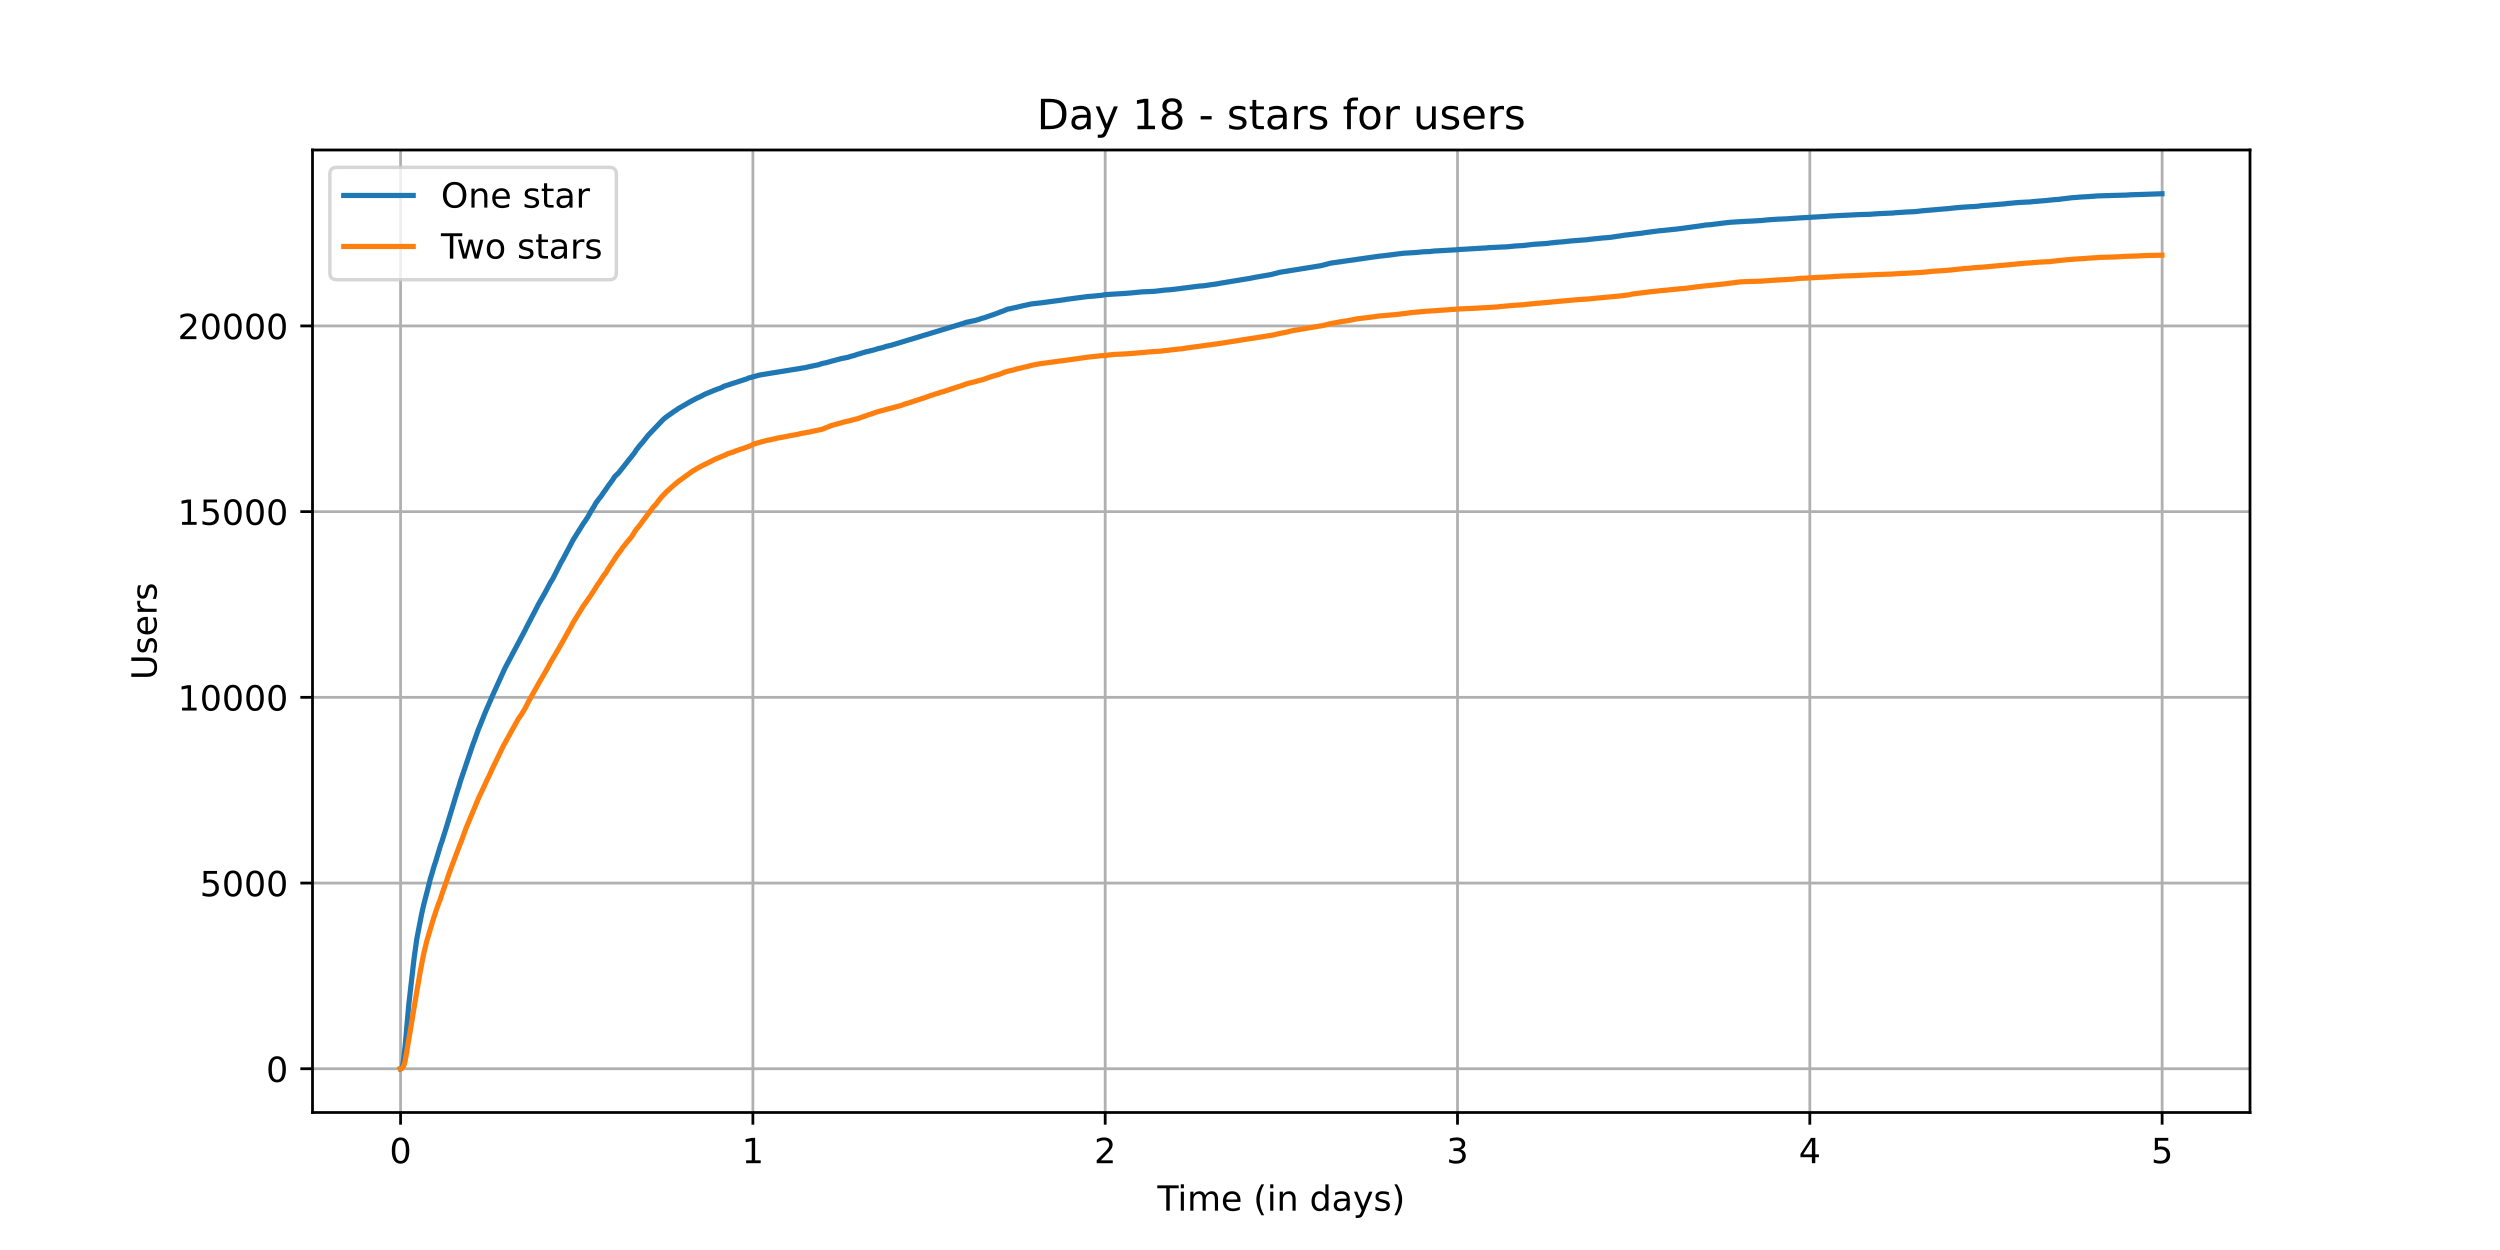 <?xml version="1.0" encoding="utf-8" standalone="no"?>
<!DOCTYPE svg PUBLIC "-//W3C//DTD SVG 1.1//EN"
  "http://www.w3.org/Graphics/SVG/1.1/DTD/svg11.dtd">
<!-- Created with matplotlib (https://matplotlib.org/) -->
<svg height="360pt" version="1.1" viewBox="0 0 720 360" width="720pt" xmlns="http://www.w3.org/2000/svg" xmlns:xlink="http://www.w3.org/1999/xlink">
 <defs>
  <style type="text/css">*{stroke-linecap:butt;stroke-linejoin:round;}</style>
 </defs>
 <g id="figure_1">
  <g id="patch_1">
   <path d="M 0 360 
L 720 360 
L 720 0 
L 0 0 
z
" style="fill:#ffffff;"/>
  </g>
  <g id="axes_1">
   <g id="patch_2">
    <path d="M 90 320.4 
L 648 320.4 
L 648 43.2 
L 90 43.2 
z
" style="fill:#ffffff;"/>
   </g>
   <g id="matplotlib.axis_1">
    <g id="xtick_1">
     <g id="line2d_1">
      <path clip-path="url(#p5ba662a749)" d="M 115.364 320.4 
L 115.364 43.2 
" style="fill:none;stroke:#b0b0b0;stroke-linecap:square;stroke-width:0.8;"/>
     </g>
     <g id="line2d_2">
      <defs>
       <path d="M 0 0 
L 0 3.5 
" id="m6d9c0ef48e" style="stroke:#000000;stroke-width:0.8;"/>
      </defs>
      <g>
       <use style="stroke:#000000;stroke-width:0.8;" x="115.364" xlink:href="#m6d9c0ef48e" y="320.4"/>
      </g>
     </g>
     <g id="text_1">
      <!-- 0 -->
      <g transform="translate(112.182 334.998)scale(0.1 -0.1)">
       <defs>
        <path d="M 31.781 66.406 
Q 24.172 66.406 20.328 58.906 
Q 16.5 51.422 16.5 36.375 
Q 16.5 21.391 20.328 13.891 
Q 24.172 6.391 31.781 6.391 
Q 39.453 6.391 43.281 13.891 
Q 47.125 21.391 47.125 36.375 
Q 47.125 51.422 43.281 58.906 
Q 39.453 66.406 31.781 66.406 
z
M 31.781 74.219 
Q 44.047 74.219 50.516 64.516 
Q 56.984 54.828 56.984 36.375 
Q 56.984 17.969 50.516 8.266 
Q 44.047 -1.422 31.781 -1.422 
Q 19.531 -1.422 13.062 8.266 
Q 6.594 17.969 6.594 36.375 
Q 6.594 54.828 13.062 64.516 
Q 19.531 74.219 31.781 74.219 
z
" id="DejaVuSans-48"/>
       </defs>
       <use xlink:href="#DejaVuSans-48"/>
      </g>
     </g>
    </g>
    <g id="xtick_2">
     <g id="line2d_3">
      <path clip-path="url(#p5ba662a749)" d="M 216.829 320.4 
L 216.829 43.2 
" style="fill:none;stroke:#b0b0b0;stroke-linecap:square;stroke-width:0.8;"/>
     </g>
     <g id="line2d_4">
      <g>
       <use style="stroke:#000000;stroke-width:0.8;" x="216.829" xlink:href="#m6d9c0ef48e" y="320.4"/>
      </g>
     </g>
     <g id="text_2">
      <!-- 1 -->
      <g transform="translate(213.648 334.998)scale(0.1 -0.1)">
       <defs>
        <path d="M 12.406 8.297 
L 28.516 8.297 
L 28.516 63.922 
L 10.984 60.406 
L 10.984 69.391 
L 28.422 72.906 
L 38.281 72.906 
L 38.281 8.297 
L 54.391 8.297 
L 54.391 0 
L 12.406 0 
z
" id="DejaVuSans-49"/>
       </defs>
       <use xlink:href="#DejaVuSans-49"/>
      </g>
     </g>
    </g>
    <g id="xtick_3">
     <g id="line2d_5">
      <path clip-path="url(#p5ba662a749)" d="M 318.295 320.4 
L 318.295 43.2 
" style="fill:none;stroke:#b0b0b0;stroke-linecap:square;stroke-width:0.8;"/>
     </g>
     <g id="line2d_6">
      <g>
       <use style="stroke:#000000;stroke-width:0.8;" x="318.295" xlink:href="#m6d9c0ef48e" y="320.4"/>
      </g>
     </g>
     <g id="text_3">
      <!-- 2 -->
      <g transform="translate(315.114 334.998)scale(0.1 -0.1)">
       <defs>
        <path d="M 19.188 8.297 
L 53.609 8.297 
L 53.609 0 
L 7.328 0 
L 7.328 8.297 
Q 12.938 14.109 22.625 23.891 
Q 32.328 33.688 34.812 36.531 
Q 39.547 41.844 41.422 45.531 
Q 43.312 49.219 43.312 52.781 
Q 43.312 58.594 39.234 62.25 
Q 35.156 65.922 28.609 65.922 
Q 23.969 65.922 18.812 64.312 
Q 13.672 62.703 7.812 59.422 
L 7.812 69.391 
Q 13.766 71.781 18.938 73 
Q 24.125 74.219 28.422 74.219 
Q 39.75 74.219 46.484 68.547 
Q 53.219 62.891 53.219 53.422 
Q 53.219 48.922 51.531 44.891 
Q 49.859 40.875 45.406 35.406 
Q 44.188 33.984 37.641 27.219 
Q 31.109 20.453 19.188 8.297 
z
" id="DejaVuSans-50"/>
       </defs>
       <use xlink:href="#DejaVuSans-50"/>
      </g>
     </g>
    </g>
    <g id="xtick_4">
     <g id="line2d_7">
      <path clip-path="url(#p5ba662a749)" d="M 419.761 320.4 
L 419.761 43.2 
" style="fill:none;stroke:#b0b0b0;stroke-linecap:square;stroke-width:0.8;"/>
     </g>
     <g id="line2d_8">
      <g>
       <use style="stroke:#000000;stroke-width:0.8;" x="419.761" xlink:href="#m6d9c0ef48e" y="320.4"/>
      </g>
     </g>
     <g id="text_4">
      <!-- 3 -->
      <g transform="translate(416.58 334.998)scale(0.1 -0.1)">
       <defs>
        <path d="M 40.578 39.312 
Q 47.656 37.797 51.625 33 
Q 55.609 28.219 55.609 21.188 
Q 55.609 10.406 48.188 4.484 
Q 40.766 -1.422 27.094 -1.422 
Q 22.516 -1.422 17.656 -0.516 
Q 12.797 0.391 7.625 2.203 
L 7.625 11.719 
Q 11.719 9.328 16.594 8.109 
Q 21.484 6.891 26.812 6.891 
Q 36.078 6.891 40.938 10.547 
Q 45.797 14.203 45.797 21.188 
Q 45.797 27.641 41.281 31.266 
Q 36.766 34.906 28.719 34.906 
L 20.219 34.906 
L 20.219 43.016 
L 29.109 43.016 
Q 36.375 43.016 40.234 45.922 
Q 44.094 48.828 44.094 54.297 
Q 44.094 59.906 40.109 62.906 
Q 36.141 65.922 28.719 65.922 
Q 24.656 65.922 20.016 65.031 
Q 15.375 64.156 9.812 62.312 
L 9.812 71.094 
Q 15.438 72.656 20.344 73.438 
Q 25.25 74.219 29.594 74.219 
Q 40.828 74.219 47.359 69.109 
Q 53.906 64.016 53.906 55.328 
Q 53.906 49.266 50.438 45.094 
Q 46.969 40.922 40.578 39.312 
z
" id="DejaVuSans-51"/>
       </defs>
       <use xlink:href="#DejaVuSans-51"/>
      </g>
     </g>
    </g>
    <g id="xtick_5">
     <g id="line2d_9">
      <path clip-path="url(#p5ba662a749)" d="M 521.227 320.4 
L 521.227 43.2 
" style="fill:none;stroke:#b0b0b0;stroke-linecap:square;stroke-width:0.8;"/>
     </g>
     <g id="line2d_10">
      <g>
       <use style="stroke:#000000;stroke-width:0.8;" x="521.227" xlink:href="#m6d9c0ef48e" y="320.4"/>
      </g>
     </g>
     <g id="text_5">
      <!-- 4 -->
      <g transform="translate(518.046 334.998)scale(0.1 -0.1)">
       <defs>
        <path d="M 37.797 64.312 
L 12.891 25.391 
L 37.797 25.391 
z
M 35.203 72.906 
L 47.609 72.906 
L 47.609 25.391 
L 58.016 25.391 
L 58.016 17.188 
L 47.609 17.188 
L 47.609 0 
L 37.797 0 
L 37.797 17.188 
L 4.891 17.188 
L 4.891 26.703 
z
" id="DejaVuSans-52"/>
       </defs>
       <use xlink:href="#DejaVuSans-52"/>
      </g>
     </g>
    </g>
    <g id="xtick_6">
     <g id="line2d_11">
      <path clip-path="url(#p5ba662a749)" d="M 622.693 320.4 
L 622.693 43.2 
" style="fill:none;stroke:#b0b0b0;stroke-linecap:square;stroke-width:0.8;"/>
     </g>
     <g id="line2d_12">
      <g>
       <use style="stroke:#000000;stroke-width:0.8;" x="622.693" xlink:href="#m6d9c0ef48e" y="320.4"/>
      </g>
     </g>
     <g id="text_6">
      <!-- 5 -->
      <g transform="translate(619.511 334.998)scale(0.1 -0.1)">
       <defs>
        <path d="M 10.797 72.906 
L 49.516 72.906 
L 49.516 64.594 
L 19.828 64.594 
L 19.828 46.734 
Q 21.969 47.469 24.109 47.828 
Q 26.266 48.188 28.422 48.188 
Q 40.625 48.188 47.75 41.5 
Q 54.891 34.812 54.891 23.391 
Q 54.891 11.625 47.562 5.094 
Q 40.234 -1.422 26.906 -1.422 
Q 22.312 -1.422 17.547 -0.641 
Q 12.797 0.141 7.719 1.703 
L 7.719 11.625 
Q 12.109 9.234 16.797 8.062 
Q 21.484 6.891 26.703 6.891 
Q 35.156 6.891 40.078 11.328 
Q 45.016 15.766 45.016 23.391 
Q 45.016 31 40.078 35.438 
Q 35.156 39.891 26.703 39.891 
Q 22.75 39.891 18.812 39.016 
Q 14.891 38.141 10.797 36.281 
z
" id="DejaVuSans-53"/>
       </defs>
       <use xlink:href="#DejaVuSans-53"/>
      </g>
     </g>
    </g>
    <g id="text_7">
     <!-- Time (in days) -->
     <g transform="translate(333.327 348.677)scale(0.1 -0.1)">
      <defs>
       <path d="M -0.297 72.906 
L 61.375 72.906 
L 61.375 64.594 
L 35.5 64.594 
L 35.5 0 
L 25.594 0 
L 25.594 64.594 
L -0.297 64.594 
z
" id="DejaVuSans-84"/>
       <path d="M 9.422 54.688 
L 18.406 54.688 
L 18.406 0 
L 9.422 0 
z
M 9.422 75.984 
L 18.406 75.984 
L 18.406 64.594 
L 9.422 64.594 
z
" id="DejaVuSans-105"/>
       <path d="M 52 44.188 
Q 55.375 50.25 60.062 53.125 
Q 64.75 56 71.094 56 
Q 79.641 56 84.281 50.016 
Q 88.922 44.047 88.922 33.016 
L 88.922 0 
L 79.891 0 
L 79.891 32.719 
Q 79.891 40.578 77.094 44.375 
Q 74.312 48.188 68.609 48.188 
Q 61.625 48.188 57.562 43.547 
Q 53.516 38.922 53.516 30.906 
L 53.516 0 
L 44.484 0 
L 44.484 32.719 
Q 44.484 40.625 41.703 44.406 
Q 38.922 48.188 33.109 48.188 
Q 26.219 48.188 22.156 43.531 
Q 18.109 38.875 18.109 30.906 
L 18.109 0 
L 9.078 0 
L 9.078 54.688 
L 18.109 54.688 
L 18.109 46.188 
Q 21.188 51.219 25.484 53.609 
Q 29.781 56 35.688 56 
Q 41.656 56 45.828 52.969 
Q 50 49.953 52 44.188 
z
" id="DejaVuSans-109"/>
       <path d="M 56.203 29.594 
L 56.203 25.203 
L 14.891 25.203 
Q 15.484 15.922 20.484 11.062 
Q 25.484 6.203 34.422 6.203 
Q 39.594 6.203 44.453 7.469 
Q 49.312 8.734 54.109 11.281 
L 54.109 2.781 
Q 49.266 0.734 44.188 -0.344 
Q 39.109 -1.422 33.891 -1.422 
Q 20.797 -1.422 13.156 6.188 
Q 5.516 13.812 5.516 26.812 
Q 5.516 40.234 12.766 48.109 
Q 20.016 56 32.328 56 
Q 43.359 56 49.781 48.891 
Q 56.203 41.797 56.203 29.594 
z
M 47.219 32.234 
Q 47.125 39.594 43.094 43.984 
Q 39.062 48.391 32.422 48.391 
Q 24.906 48.391 20.391 44.141 
Q 15.875 39.891 15.188 32.172 
z
" id="DejaVuSans-101"/>
       <path id="DejaVuSans-32"/>
       <path d="M 31 75.875 
Q 24.469 64.656 21.281 53.656 
Q 18.109 42.672 18.109 31.391 
Q 18.109 20.125 21.312 9.062 
Q 24.516 -2 31 -13.188 
L 23.188 -13.188 
Q 15.875 -1.703 12.234 9.375 
Q 8.594 20.453 8.594 31.391 
Q 8.594 42.281 12.203 53.312 
Q 15.828 64.359 23.188 75.875 
z
" id="DejaVuSans-40"/>
       <path d="M 54.891 33.016 
L 54.891 0 
L 45.906 0 
L 45.906 32.719 
Q 45.906 40.484 42.875 44.328 
Q 39.844 48.188 33.797 48.188 
Q 26.516 48.188 22.312 43.547 
Q 18.109 38.922 18.109 30.906 
L 18.109 0 
L 9.078 0 
L 9.078 54.688 
L 18.109 54.688 
L 18.109 46.188 
Q 21.344 51.125 25.703 53.562 
Q 30.078 56 35.797 56 
Q 45.219 56 50.047 50.172 
Q 54.891 44.344 54.891 33.016 
z
" id="DejaVuSans-110"/>
       <path d="M 45.406 46.391 
L 45.406 75.984 
L 54.391 75.984 
L 54.391 0 
L 45.406 0 
L 45.406 8.203 
Q 42.578 3.328 38.25 0.953 
Q 33.938 -1.422 27.875 -1.422 
Q 17.969 -1.422 11.734 6.484 
Q 5.516 14.406 5.516 27.297 
Q 5.516 40.188 11.734 48.094 
Q 17.969 56 27.875 56 
Q 33.938 56 38.25 53.625 
Q 42.578 51.266 45.406 46.391 
z
M 14.797 27.297 
Q 14.797 17.391 18.875 11.75 
Q 22.953 6.109 30.078 6.109 
Q 37.203 6.109 41.297 11.75 
Q 45.406 17.391 45.406 27.297 
Q 45.406 37.203 41.297 42.844 
Q 37.203 48.484 30.078 48.484 
Q 22.953 48.484 18.875 42.844 
Q 14.797 37.203 14.797 27.297 
z
" id="DejaVuSans-100"/>
       <path d="M 34.281 27.484 
Q 23.391 27.484 19.188 25 
Q 14.984 22.516 14.984 16.5 
Q 14.984 11.719 18.141 8.906 
Q 21.297 6.109 26.703 6.109 
Q 34.188 6.109 38.703 11.406 
Q 43.219 16.703 43.219 25.484 
L 43.219 27.484 
z
M 52.203 31.203 
L 52.203 0 
L 43.219 0 
L 43.219 8.297 
Q 40.141 3.328 35.547 0.953 
Q 30.953 -1.422 24.312 -1.422 
Q 15.922 -1.422 10.953 3.297 
Q 6 8.016 6 15.922 
Q 6 25.141 12.172 29.828 
Q 18.359 34.516 30.609 34.516 
L 43.219 34.516 
L 43.219 35.406 
Q 43.219 41.609 39.141 45 
Q 35.062 48.391 27.688 48.391 
Q 23 48.391 18.547 47.266 
Q 14.109 46.141 10.016 43.891 
L 10.016 52.203 
Q 14.938 54.109 19.578 55.047 
Q 24.219 56 28.609 56 
Q 40.484 56 46.344 49.844 
Q 52.203 43.703 52.203 31.203 
z
" id="DejaVuSans-97"/>
       <path d="M 32.172 -5.078 
Q 28.375 -14.844 24.75 -17.812 
Q 21.141 -20.797 15.094 -20.797 
L 7.906 -20.797 
L 7.906 -13.281 
L 13.188 -13.281 
Q 16.891 -13.281 18.938 -11.516 
Q 21 -9.766 23.484 -3.219 
L 25.094 0.875 
L 2.984 54.688 
L 12.5 54.688 
L 29.594 11.922 
L 46.688 54.688 
L 56.203 54.688 
z
" id="DejaVuSans-121"/>
       <path d="M 44.281 53.078 
L 44.281 44.578 
Q 40.484 46.531 36.375 47.5 
Q 32.281 48.484 27.875 48.484 
Q 21.188 48.484 17.844 46.438 
Q 14.5 44.391 14.5 40.281 
Q 14.5 37.156 16.891 35.375 
Q 19.281 33.594 26.516 31.984 
L 29.594 31.297 
Q 39.156 29.25 43.188 25.516 
Q 47.219 21.781 47.219 15.094 
Q 47.219 7.469 41.188 3.016 
Q 35.156 -1.422 24.609 -1.422 
Q 20.219 -1.422 15.453 -0.562 
Q 10.688 0.297 5.422 2 
L 5.422 11.281 
Q 10.406 8.688 15.234 7.391 
Q 20.062 6.109 24.812 6.109 
Q 31.156 6.109 34.562 8.281 
Q 37.984 10.453 37.984 14.406 
Q 37.984 18.062 35.516 20.016 
Q 33.062 21.969 24.703 23.781 
L 21.578 24.516 
Q 13.234 26.266 9.516 29.906 
Q 5.812 33.547 5.812 39.891 
Q 5.812 47.609 11.281 51.797 
Q 16.75 56 26.812 56 
Q 31.781 56 36.172 55.266 
Q 40.578 54.547 44.281 53.078 
z
" id="DejaVuSans-115"/>
       <path d="M 8.016 75.875 
L 15.828 75.875 
Q 23.141 64.359 26.781 53.312 
Q 30.422 42.281 30.422 31.391 
Q 30.422 20.453 26.781 9.375 
Q 23.141 -1.703 15.828 -13.188 
L 8.016 -13.188 
Q 14.5 -2 17.703 9.062 
Q 20.906 20.125 20.906 31.391 
Q 20.906 42.672 17.703 53.656 
Q 14.5 64.656 8.016 75.875 
z
" id="DejaVuSans-41"/>
      </defs>
      <use xlink:href="#DejaVuSans-84"/>
      <use x="57.959" xlink:href="#DejaVuSans-105"/>
      <use x="85.742" xlink:href="#DejaVuSans-109"/>
      <use x="183.154" xlink:href="#DejaVuSans-101"/>
      <use x="244.678" xlink:href="#DejaVuSans-32"/>
      <use x="276.465" xlink:href="#DejaVuSans-40"/>
      <use x="315.479" xlink:href="#DejaVuSans-105"/>
      <use x="343.262" xlink:href="#DejaVuSans-110"/>
      <use x="406.641" xlink:href="#DejaVuSans-32"/>
      <use x="438.428" xlink:href="#DejaVuSans-100"/>
      <use x="501.904" xlink:href="#DejaVuSans-97"/>
      <use x="563.184" xlink:href="#DejaVuSans-121"/>
      <use x="622.363" xlink:href="#DejaVuSans-115"/>
      <use x="674.463" xlink:href="#DejaVuSans-41"/>
     </g>
    </g>
   </g>
   <g id="matplotlib.axis_2">
    <g id="ytick_1">
     <g id="line2d_13">
      <path clip-path="url(#p5ba662a749)" d="M 90 307.8 
L 648 307.8 
" style="fill:none;stroke:#b0b0b0;stroke-linecap:square;stroke-width:0.8;"/>
     </g>
     <g id="line2d_14">
      <defs>
       <path d="M 0 0 
L -3.5 0 
" id="med8ad0ff00" style="stroke:#000000;stroke-width:0.8;"/>
      </defs>
      <g>
       <use style="stroke:#000000;stroke-width:0.8;" x="90" xlink:href="#med8ad0ff00" y="307.8"/>
      </g>
     </g>
     <g id="text_8">
      <!-- 0 -->
      <g transform="translate(76.638 311.599)scale(0.1 -0.1)">
       <use xlink:href="#DejaVuSans-48"/>
      </g>
     </g>
    </g>
    <g id="ytick_2">
     <g id="line2d_15">
      <path clip-path="url(#p5ba662a749)" d="M 90 254.317 
L 648 254.317 
" style="fill:none;stroke:#b0b0b0;stroke-linecap:square;stroke-width:0.8;"/>
     </g>
     <g id="line2d_16">
      <g>
       <use style="stroke:#000000;stroke-width:0.8;" x="90" xlink:href="#med8ad0ff00" y="254.317"/>
      </g>
     </g>
     <g id="text_9">
      <!-- 5000 -->
      <g transform="translate(57.55 258.116)scale(0.1 -0.1)">
       <use xlink:href="#DejaVuSans-53"/>
       <use x="63.623" xlink:href="#DejaVuSans-48"/>
       <use x="127.246" xlink:href="#DejaVuSans-48"/>
       <use x="190.869" xlink:href="#DejaVuSans-48"/>
      </g>
     </g>
    </g>
    <g id="ytick_3">
     <g id="line2d_17">
      <path clip-path="url(#p5ba662a749)" d="M 90 200.835 
L 648 200.835 
" style="fill:none;stroke:#b0b0b0;stroke-linecap:square;stroke-width:0.8;"/>
     </g>
     <g id="line2d_18">
      <g>
       <use style="stroke:#000000;stroke-width:0.8;" x="90" xlink:href="#med8ad0ff00" y="200.835"/>
      </g>
     </g>
     <g id="text_10">
      <!-- 10000 -->
      <g transform="translate(51.188 204.634)scale(0.1 -0.1)">
       <use xlink:href="#DejaVuSans-49"/>
       <use x="63.623" xlink:href="#DejaVuSans-48"/>
       <use x="127.246" xlink:href="#DejaVuSans-48"/>
       <use x="190.869" xlink:href="#DejaVuSans-48"/>
       <use x="254.492" xlink:href="#DejaVuSans-48"/>
      </g>
     </g>
    </g>
    <g id="ytick_4">
     <g id="line2d_19">
      <path clip-path="url(#p5ba662a749)" d="M 90 147.352 
L 648 147.352 
" style="fill:none;stroke:#b0b0b0;stroke-linecap:square;stroke-width:0.8;"/>
     </g>
     <g id="line2d_20">
      <g>
       <use style="stroke:#000000;stroke-width:0.8;" x="90" xlink:href="#med8ad0ff00" y="147.352"/>
      </g>
     </g>
     <g id="text_11">
      <!-- 15000 -->
      <g transform="translate(51.188 151.151)scale(0.1 -0.1)">
       <use xlink:href="#DejaVuSans-49"/>
       <use x="63.623" xlink:href="#DejaVuSans-53"/>
       <use x="127.246" xlink:href="#DejaVuSans-48"/>
       <use x="190.869" xlink:href="#DejaVuSans-48"/>
       <use x="254.492" xlink:href="#DejaVuSans-48"/>
      </g>
     </g>
    </g>
    <g id="ytick_5">
     <g id="line2d_21">
      <path clip-path="url(#p5ba662a749)" d="M 90 93.869 
L 648 93.869 
" style="fill:none;stroke:#b0b0b0;stroke-linecap:square;stroke-width:0.8;"/>
     </g>
     <g id="line2d_22">
      <g>
       <use style="stroke:#000000;stroke-width:0.8;" x="90" xlink:href="#med8ad0ff00" y="93.869"/>
      </g>
     </g>
     <g id="text_12">
      <!-- 20000 -->
      <g transform="translate(51.188 97.668)scale(0.1 -0.1)">
       <use xlink:href="#DejaVuSans-50"/>
       <use x="63.623" xlink:href="#DejaVuSans-48"/>
       <use x="127.246" xlink:href="#DejaVuSans-48"/>
       <use x="190.869" xlink:href="#DejaVuSans-48"/>
       <use x="254.492" xlink:href="#DejaVuSans-48"/>
      </g>
     </g>
    </g>
    <g id="text_13">
     <!-- Users -->
     <g transform="translate(45.108 195.801)rotate(-90)scale(0.1 -0.1)">
      <defs>
       <path d="M 8.688 72.906 
L 18.609 72.906 
L 18.609 28.609 
Q 18.609 16.891 22.844 11.734 
Q 27.094 6.594 36.625 6.594 
Q 46.094 6.594 50.344 11.734 
Q 54.594 16.891 54.594 28.609 
L 54.594 72.906 
L 64.5 72.906 
L 64.5 27.391 
Q 64.5 13.141 57.438 5.859 
Q 50.391 -1.422 36.625 -1.422 
Q 22.797 -1.422 15.734 5.859 
Q 8.688 13.141 8.688 27.391 
z
" id="DejaVuSans-85"/>
       <path d="M 41.109 46.297 
Q 39.594 47.172 37.812 47.578 
Q 36.031 48 33.891 48 
Q 26.266 48 22.188 43.047 
Q 18.109 38.094 18.109 28.812 
L 18.109 0 
L 9.078 0 
L 9.078 54.688 
L 18.109 54.688 
L 18.109 46.188 
Q 20.953 51.172 25.484 53.578 
Q 30.031 56 36.531 56 
Q 37.453 56 38.578 55.875 
Q 39.703 55.766 41.062 55.516 
z
" id="DejaVuSans-114"/>
      </defs>
      <use xlink:href="#DejaVuSans-85"/>
      <use x="73.193" xlink:href="#DejaVuSans-115"/>
      <use x="125.293" xlink:href="#DejaVuSans-101"/>
      <use x="186.816" xlink:href="#DejaVuSans-114"/>
      <use x="227.93" xlink:href="#DejaVuSans-115"/>
     </g>
    </g>
   </g>
   <g id="line2d_23">
    <path clip-path="url(#p5ba662a749)" d="M 115.364 307.8 
L 115.627 307.704 
L 115.977 306.869 
L 116.256 305.158 
L 116.745 300.569 
L 117.722 289.423 
L 119.258 275.956 
L 120.026 270.48 
L 121.422 263.26 
L 122.051 260.478 
L 122.68 258.04 
L 123.657 254.285 
L 123.937 253.076 
L 124.356 251.75 
L 124.984 249.557 
L 125.473 248.103 
L 126.938 243.236 
L 127.218 242.53 
L 127.568 241.396 
L 127.986 240.08 
L 128.265 239.203 
L 131.548 228.41 
L 131.896 227.234 
L 132.036 226.945 
L 132.525 225.212 
L 136.225 214.312 
L 136.575 213.403 
L 137.761 210.098 
L 138.32 208.75 
L 139.647 205.423 
L 140.276 203.937 
L 141.113 202.033 
L 141.392 201.38 
L 141.881 200.257 
L 144.537 194.406 
L 144.955 193.475 
L 145.375 192.566 
L 145.794 191.742 
L 151.31 181.345 
L 151.59 180.746 
L 154.591 174.992 
L 154.941 174.275 
L 155.29 173.655 
L 157.036 170.574 
L 157.525 169.654 
L 158.433 167.911 
L 159.201 166.68 
L 161.016 163.108 
L 161.575 161.974 
L 162.133 161.043 
L 164.996 155.609 
L 165.345 155.032 
L 167.79 151.128 
L 168.069 150.668 
L 168.348 150.347 
L 168.907 149.448 
L 169.186 149.063 
L 170.234 147.202 
L 171.071 145.865 
L 171.63 144.838 
L 171.91 144.474 
L 172.398 143.801 
L 173.027 143.02 
L 173.376 142.517 
L 173.725 141.982 
L 174.635 140.741 
L 175.334 139.682 
L 175.684 139.276 
L 176.033 138.741 
L 176.382 138.302 
L 177.011 137.297 
L 177.57 136.741 
L 178.059 136.302 
L 178.478 135.778 
L 182.809 130.312 
L 183.228 129.595 
L 183.439 129.349 
L 184.137 128.451 
L 184.696 127.809 
L 184.976 127.499 
L 186.653 125.381 
L 190.704 121.124 
L 190.844 120.985 
L 191.124 120.696 
L 191.824 120.14 
L 194.269 118.396 
L 194.548 118.236 
L 194.967 117.947 
L 195.526 117.562 
L 195.735 117.455 
L 199.297 115.39 
L 199.577 115.262 
L 200.764 114.642 
L 201.044 114.513 
L 201.463 114.332 
L 202.022 114.053 
L 203.069 113.508 
L 203.489 113.337 
L 205.863 112.353 
L 206.282 112.203 
L 206.631 112.053 
L 207.19 111.882 
L 207.539 111.722 
L 207.958 111.572 
L 208.447 111.262 
L 215.15 109.09 
L 215.499 108.898 
L 218.572 108.063 
L 219.061 107.956 
L 230.654 106.074 
L 231.073 105.988 
L 231.771 105.903 
L 232.33 105.764 
L 233.587 105.485 
L 235.751 105.047 
L 236.729 104.705 
L 237.148 104.608 
L 238.056 104.437 
L 238.405 104.33 
L 239.103 104.127 
L 242.176 103.303 
L 244.202 102.897 
L 244.621 102.769 
L 245.249 102.565 
L 245.667 102.469 
L 246.017 102.373 
L 247.065 102.009 
L 247.833 101.817 
L 248.112 101.699 
L 248.88 101.496 
L 249.369 101.314 
L 249.997 101.207 
L 252.022 100.693 
L 252.51 100.522 
L 253.139 100.34 
L 253.698 100.233 
L 254.606 99.987 
L 255.094 99.784 
L 255.583 99.677 
L 256.63 99.442 
L 256.91 99.356 
L 277.582 93.088 
L 278 92.928 
L 278.35 92.81 
L 278.908 92.714 
L 280.235 92.414 
L 280.794 92.329 
L 281.283 92.158 
L 281.702 92.061 
L 282.748 91.687 
L 283.656 91.462 
L 283.935 91.345 
L 284.424 91.173 
L 285.333 90.863 
L 285.961 90.66 
L 287.637 90.05 
L 288.196 89.804 
L 288.545 89.708 
L 289.801 89.205 
L 290.291 89.002 
L 290.919 88.927 
L 291.268 88.82 
L 292.944 88.457 
L 294.69 88.039 
L 295.179 87.943 
L 295.667 87.836 
L 296.994 87.537 
L 299.578 87.248 
L 300.415 87.141 
L 306.49 86.328 
L 307.049 86.221 
L 312.496 85.504 
L 313.264 85.397 
L 314.521 85.312 
L 315.568 85.216 
L 316.057 85.162 
L 317.244 85.055 
L 318.222 84.863 
L 319.968 84.756 
L 321.224 84.67 
L 323.11 84.563 
L 324.367 84.477 
L 325.694 84.37 
L 327.649 84.178 
L 328.766 84.071 
L 329.814 84.017 
L 332.397 83.911 
L 335.469 83.547 
L 337.076 83.44 
L 340.148 83.076 
L 340.637 82.98 
L 341.125 82.937 
L 345.385 82.392 
L 346.782 82.295 
L 347.55 82.178 
L 348.249 82.071 
L 348.877 81.985 
L 349.505 81.889 
L 350.134 81.814 
L 350.762 81.718 
L 351.041 81.643 
L 358.513 80.402 
L 359.212 80.295 
L 359.84 80.199 
L 360.957 79.964 
L 361.516 79.857 
L 366.194 79.044 
L 368.568 78.423 
L 380.441 76.509 
L 383.165 75.792 
L 396.154 73.931 
L 396.851 73.845 
L 397.201 73.781 
L 398.318 73.674 
L 402.928 73.086 
L 403.765 73 
L 404.114 72.936 
L 405.79 72.84 
L 406.209 72.818 
L 407.885 72.711 
L 409.84 72.519 
L 411.935 72.433 
L 412.284 72.38 
L 413.192 72.273 
L 414.099 72.241 
L 415.984 72.134 
L 417.102 72.069 
L 419.058 71.962 
L 420.663 71.823 
L 422.62 71.727 
L 423.108 71.684 
L 425.063 71.577 
L 426.251 71.503 
L 428.066 71.406 
L 428.624 71.331 
L 430.928 71.224 
L 431.976 71.171 
L 434.28 71.064 
L 436.444 70.839 
L 438.4 70.732 
L 438.888 70.69 
L 441.611 70.369 
L 445.249 70.133 
L 445.808 70.069 
L 446.576 69.962 
L 447.065 69.919 
L 447.903 69.823 
L 448.391 69.77 
L 449.927 69.663 
L 452.302 69.406 
L 453.698 69.299 
L 455.234 69.171 
L 456.91 69.064 
L 457.538 68.967 
L 458.446 68.86 
L 460.68 68.625 
L 461.798 68.518 
L 463.124 68.422 
L 464.102 68.315 
L 464.73 68.219 
L 465.428 68.112 
L 466.127 68.005 
L 466.895 67.908 
L 467.872 67.727 
L 468.919 67.63 
L 469.269 67.566 
L 470.106 67.481 
L 470.456 67.427 
L 473.04 67.138 
L 473.529 67.031 
L 477.998 66.454 
L 479.255 66.347 
L 479.814 66.283 
L 481.979 66.058 
L 482.958 65.962 
L 483.306 65.908 
L 484.215 65.801 
L 490.153 64.988 
L 490.643 64.903 
L 491.062 64.817 
L 492.598 64.71 
L 493.088 64.657 
L 493.856 64.55 
L 497.348 64.122 
L 498.327 64.015 
L 499.514 63.94 
L 501.33 63.833 
L 502.517 63.758 
L 504.962 63.651 
L 505.381 63.619 
L 507.198 63.512 
L 509.224 63.309 
L 510.76 63.202 
L 511.947 63.127 
L 514.6 63.02 
L 515.927 62.924 
L 517.394 62.817 
L 518.581 62.742 
L 520.675 62.635 
L 522.002 62.539 
L 524.027 62.432 
L 524.516 62.389 
L 525.563 62.336 
L 526.89 62.229 
L 528.008 62.164 
L 530.243 62.057 
L 531.289 62.004 
L 533.664 61.897 
L 534.851 61.822 
L 538.551 61.715 
L 540.018 61.598 
L 541.834 61.491 
L 542.74 61.458 
L 545.185 61.352 
L 545.814 61.266 
L 547.629 61.159 
L 548.955 61.063 
L 551.469 60.956 
L 554.122 60.656 
L 555.519 60.549 
L 557.124 60.41 
L 558.311 60.303 
L 559.847 60.175 
L 561.174 60.068 
L 563.548 59.811 
L 564.806 59.704 
L 566.062 59.619 
L 567.738 59.512 
L 568.646 59.48 
L 569.834 59.373 
L 570.533 59.255 
L 571.859 59.148 
L 573.186 59.052 
L 574.583 58.945 
L 576.19 58.806 
L 577.446 58.709 
L 578.145 58.602 
L 579.542 58.496 
L 580.101 58.421 
L 581.497 58.314 
L 582.546 58.26 
L 584.851 58.153 
L 585.479 58.057 
L 586.876 57.95 
L 588.343 57.832 
L 589.53 57.725 
L 591.766 57.49 
L 593.093 57.415 
L 593.372 57.351 
L 596.795 56.934 
L 598.332 56.838 
L 598.682 56.784 
L 599.869 56.709 
L 601.545 56.624 
L 601.824 56.592 
L 603.361 56.485 
L 603.85 56.431 
L 607.412 56.324 
L 608.321 56.292 
L 612.442 56.185 
L 613.769 56.089 
L 617.399 55.982 
L 618.306 55.95 
L 621.449 55.843 
L 622.426 55.8 
L 622.636 55.8 
L 622.636 55.8 
" style="fill:none;stroke:#1f77b4;stroke-linecap:square;stroke-width:1.5;"/>
   </g>
   <g id="line2d_24">
    <path clip-path="url(#p5ba662a749)" d="M 115.364 307.8 
L 115.766 307.714 
L 116.256 306.998 
L 116.605 305.917 
L 117.093 303.233 
L 117.442 301.115 
L 120.166 284.781 
L 120.445 283.251 
L 120.934 280.31 
L 121.981 274.897 
L 122.889 271.111 
L 123.378 269.464 
L 124.705 265.024 
L 125.682 262.008 
L 126.45 259.879 
L 126.66 259.409 
L 127.358 257.291 
L 129.523 251.055 
L 130.151 249.333 
L 132.525 243.064 
L 132.804 242.412 
L 133.643 240.08 
L 133.921 239.321 
L 134.411 238.026 
L 134.551 237.716 
L 137.971 229.523 
L 138.529 228.389 
L 140.624 223.886 
L 140.764 223.672 
L 141.603 221.789 
L 145.026 214.687 
L 145.235 214.334 
L 145.514 213.82 
L 147.26 210.654 
L 148.378 208.643 
L 148.726 208.044 
L 149.075 207.359 
L 149.634 206.525 
L 150.123 205.851 
L 151.31 203.851 
L 151.869 202.76 
L 152.218 202.043 
L 155.569 196.042 
L 155.849 195.604 
L 156.757 194.021 
L 157.036 193.572 
L 157.804 192.192 
L 158.502 190.833 
L 159.758 188.769 
L 162.482 184.02 
L 163.949 181.335 
L 164.159 181.024 
L 165.067 179.302 
L 167.93 174.628 
L 168.977 173.184 
L 169.535 172.328 
L 169.745 172.071 
L 171.002 170.146 
L 171.142 169.932 
L 172.119 168.338 
L 172.469 167.911 
L 173.796 165.835 
L 174.566 164.862 
L 174.915 164.21 
L 175.753 162.894 
L 176.103 162.37 
L 177.43 160.369 
L 177.85 159.728 
L 178.059 159.492 
L 178.407 159.032 
L 178.547 158.851 
L 179.037 158.155 
L 179.386 157.62 
L 179.945 156.989 
L 180.504 156.23 
L 181.901 154.593 
L 182.321 153.909 
L 182.949 152.882 
L 183.228 152.497 
L 184.208 151.32 
L 184.696 150.625 
L 188.329 145.79 
L 188.608 145.565 
L 189.167 144.892 
L 189.307 144.71 
L 189.726 144.089 
L 190.704 142.934 
L 191.963 141.629 
L 192.243 141.351 
L 192.731 140.955 
L 193.43 140.281 
L 195.456 138.559 
L 195.735 138.377 
L 199.157 135.917 
L 199.368 135.767 
L 199.786 135.489 
L 200.205 135.275 
L 200.555 135.04 
L 201.392 134.559 
L 201.742 134.377 
L 202.301 134.088 
L 205.304 132.601 
L 205.723 132.366 
L 208.656 131.125 
L 208.935 131.05 
L 209.424 130.729 
L 210.262 130.462 
L 211.03 130.248 
L 211.659 129.97 
L 211.938 129.831 
L 212.287 129.745 
L 213.545 129.285 
L 213.963 129.189 
L 215.29 128.697 
L 216.337 128.291 
L 216.617 128.109 
L 216.966 127.948 
L 217.454 127.766 
L 221.157 126.75 
L 221.996 126.643 
L 222.624 126.461 
L 223.252 126.354 
L 223.951 126.141 
L 224.788 126.034 
L 225.906 125.809 
L 226.464 125.702 
L 226.814 125.616 
L 229.955 125.049 
L 230.305 124.921 
L 233.587 124.333 
L 233.935 124.226 
L 235.821 123.841 
L 236.38 123.702 
L 236.869 123.605 
L 237.846 123.199 
L 238.405 122.974 
L 238.894 122.803 
L 239.103 122.653 
L 243.222 121.509 
L 244.551 121.22 
L 244.899 121.113 
L 245.319 121.006 
L 245.947 120.824 
L 247.134 120.536 
L 248.321 120.097 
L 248.88 119.926 
L 249.159 119.819 
L 250.277 119.412 
L 251.045 119.188 
L 252.371 118.696 
L 256.142 117.658 
L 256.701 117.551 
L 257.608 117.305 
L 258.097 117.134 
L 258.516 117.048 
L 259.144 116.877 
L 259.842 116.674 
L 260.61 116.332 
L 261.1 116.236 
L 266.478 114.481 
L 266.758 114.374 
L 268.014 113.914 
L 268.853 113.679 
L 269.202 113.508 
L 270.249 113.24 
L 270.878 112.973 
L 271.437 112.866 
L 276.394 111.23 
L 276.883 111.101 
L 277.232 110.994 
L 278 110.652 
L 278.63 110.47 
L 278.908 110.374 
L 280.305 110.064 
L 281.143 109.839 
L 281.631 109.668 
L 282.958 109.358 
L 285.892 108.341 
L 286.45 108.192 
L 287.288 107.967 
L 287.708 107.839 
L 288.894 107.379 
L 289.244 107.197 
L 289.662 107.101 
L 289.941 107.026 
L 290.36 106.887 
L 291.897 106.534 
L 292.176 106.48 
L 292.456 106.341 
L 293.992 105.999 
L 294.34 105.913 
L 294.899 105.753 
L 295.458 105.657 
L 297.413 105.154 
L 297.902 105.058 
L 298.81 104.886 
L 299.299 104.779 
L 304.047 104.148 
L 304.675 104.063 
L 305.094 103.988 
L 306.072 103.881 
L 313.684 102.811 
L 314.731 102.704 
L 317.104 102.448 
L 318.641 102.351 
L 319.13 102.244 
L 320.946 102.073 
L 323.319 101.966 
L 324.507 101.891 
L 326.182 101.784 
L 328.138 101.592 
L 329.743 101.485 
L 330.442 101.389 
L 332.118 101.282 
L 332.606 101.239 
L 334.282 101.132 
L 334.632 101.089 
L 335.26 100.993 
L 336.448 100.886 
L 337.145 100.779 
L 339.52 100.522 
L 340.707 100.415 
L 341.056 100.319 
L 347.83 99.378 
L 348.668 99.281 
L 349.226 99.207 
L 349.716 99.11 
L 350.134 99.089 
L 366.614 96.49 
L 367.032 96.404 
L 367.8 96.201 
L 368.079 96.126 
L 370.803 95.602 
L 371.501 95.399 
L 372.828 95.099 
L 373.736 95.003 
L 374.784 94.8 
L 381 93.751 
L 382.816 93.302 
L 383.236 93.195 
L 386.587 92.585 
L 387.007 92.511 
L 387.914 92.404 
L 390.219 91.944 
L 391.126 91.772 
L 393.779 91.473 
L 394.547 91.387 
L 394.967 91.313 
L 395.595 91.227 
L 396.363 91.12 
L 396.782 91.045 
L 397.271 90.992 
L 398.737 90.885 
L 400.622 90.703 
L 402.019 90.596 
L 405.511 90.168 
L 406.069 90.061 
L 407.605 89.933 
L 408.723 89.826 
L 409.003 89.794 
L 410.189 89.687 
L 410.678 89.633 
L 412.563 89.526 
L 413.68 89.462 
L 414.798 89.355 
L 415.846 89.302 
L 417.032 89.216 
L 417.311 89.184 
L 418.987 89.077 
L 420.384 88.97 
L 422.759 88.863 
L 423.597 88.842 
L 425.343 88.735 
L 426.46 88.67 
L 428.484 88.564 
L 429.672 88.489 
L 431.347 88.392 
L 432.115 88.264 
L 433.303 88.189 
L 434.35 88.082 
L 435.886 87.954 
L 437.422 87.847 
L 438.748 87.751 
L 439.656 87.644 
L 441.402 87.483 
L 442.246 87.376 
L 443.433 87.301 
L 444.41 87.194 
L 445.737 87.098 
L 446.576 87.013 
L 446.854 86.98 
L 453.907 86.339 
L 455.234 86.242 
L 457.05 86.135 
L 458.935 85.954 
L 459.982 85.847 
L 461.588 85.708 
L 462.495 85.611 
L 462.984 85.568 
L 464.66 85.419 
L 465.847 85.312 
L 468.919 84.948 
L 469.409 84.863 
L 469.758 84.745 
L 470.456 84.638 
L 474.436 84.135 
L 475.274 84.028 
L 477.299 83.825 
L 478.207 83.718 
L 479.954 83.558 
L 481.001 83.451 
L 483.028 83.247 
L 483.936 83.14 
L 485.054 83.076 
L 485.891 82.98 
L 486.59 82.884 
L 487.43 82.787 
L 488.058 82.691 
L 488.896 82.584 
L 489.455 82.52 
L 490.363 82.413 
L 492.389 82.21 
L 493.438 82.103 
L 495.742 81.857 
L 496.72 81.75 
L 501.05 81.194 
L 503.076 81.097 
L 503.495 81.076 
L 507.407 80.969 
L 508.035 80.894 
L 509.642 80.798 
L 510.131 80.755 
L 511.598 80.669 
L 511.877 80.637 
L 514.111 80.53 
L 515.368 80.445 
L 516.765 80.349 
L 517.394 80.252 
L 518.65 80.145 
L 519.418 80.135 
L 521.234 80.028 
L 522.421 79.953 
L 524.446 79.846 
L 525.354 79.814 
L 527.309 79.717 
L 527.868 79.653 
L 528.916 79.6 
L 530.521 79.493 
L 531.359 79.471 
L 534.362 79.375 
L 534.78 79.343 
L 537.155 79.236 
L 538.272 79.172 
L 540.926 79.065 
L 541.834 79.033 
L 544.835 78.926 
L 546.023 78.851 
L 547.698 78.744 
L 548.606 78.712 
L 550.701 78.605 
L 551.119 78.573 
L 553.214 78.466 
L 553.703 78.413 
L 554.96 78.306 
L 556.915 78.113 
L 558.451 78.006 
L 559.638 77.931 
L 561.035 77.824 
L 562.71 77.674 
L 563.479 77.578 
L 564.038 77.514 
L 565.294 77.407 
L 565.713 77.332 
L 567.458 77.236 
L 568.157 77.129 
L 569.694 77.022 
L 570.951 76.936 
L 572.278 76.829 
L 572.837 76.765 
L 574.024 76.658 
L 575.91 76.476 
L 577.167 76.369 
L 578.563 76.262 
L 579.402 76.156 
L 579.89 76.113 
L 580.939 76.006 
L 581.428 75.952 
L 582.685 75.856 
L 583.243 75.792 
L 585.129 75.696 
L 585.479 75.631 
L 586.876 75.524 
L 587.994 75.46 
L 590.299 75.353 
L 590.648 75.3 
L 591.417 75.214 
L 591.766 75.171 
L 592.673 75.064 
L 594.63 74.872 
L 595.888 74.765 
L 597.494 74.626 
L 599.17 74.519 
L 600.288 74.455 
L 601.475 74.348 
L 601.895 74.326 
L 603.641 74.219 
L 604.968 74.123 
L 608.67 74.016 
L 609.577 73.984 
L 611.115 73.888 
L 611.603 73.845 
L 614.886 73.738 
L 615.723 73.717 
L 617.818 73.61 
L 618.726 73.578 
L 622.636 73.503 
L 622.636 73.503 
" style="fill:none;stroke:#ff7f0e;stroke-linecap:square;stroke-width:1.5;"/>
   </g>
   <g id="patch_3">
    <path d="M 90 320.4 
L 90 43.2 
" style="fill:none;stroke:#000000;stroke-linecap:square;stroke-linejoin:miter;stroke-width:0.8;"/>
   </g>
   <g id="patch_4">
    <path d="M 648 320.4 
L 648 43.2 
" style="fill:none;stroke:#000000;stroke-linecap:square;stroke-linejoin:miter;stroke-width:0.8;"/>
   </g>
   <g id="patch_5">
    <path d="M 90 320.4 
L 648 320.4 
" style="fill:none;stroke:#000000;stroke-linecap:square;stroke-linejoin:miter;stroke-width:0.8;"/>
   </g>
   <g id="patch_6">
    <path d="M 90 43.2 
L 648 43.2 
" style="fill:none;stroke:#000000;stroke-linecap:square;stroke-linejoin:miter;stroke-width:0.8;"/>
   </g>
   <g id="text_14">
    <!-- Day 18 - stars for users -->
    <g transform="translate(298.609 37.2)scale(0.12 -0.12)">
     <defs>
      <path d="M 19.672 64.797 
L 19.672 8.109 
L 31.594 8.109 
Q 46.688 8.109 53.688 14.938 
Q 60.688 21.781 60.688 36.531 
Q 60.688 51.172 53.688 57.984 
Q 46.688 64.797 31.594 64.797 
z
M 9.812 72.906 
L 30.078 72.906 
Q 51.266 72.906 61.172 64.094 
Q 71.094 55.281 71.094 36.531 
Q 71.094 17.672 61.125 8.828 
Q 51.172 0 30.078 0 
L 9.812 0 
z
" id="DejaVuSans-68"/>
      <path d="M 31.781 34.625 
Q 24.75 34.625 20.719 30.859 
Q 16.703 27.094 16.703 20.516 
Q 16.703 13.922 20.719 10.156 
Q 24.75 6.391 31.781 6.391 
Q 38.812 6.391 42.859 10.172 
Q 46.922 13.969 46.922 20.516 
Q 46.922 27.094 42.891 30.859 
Q 38.875 34.625 31.781 34.625 
z
M 21.922 38.812 
Q 15.578 40.375 12.031 44.719 
Q 8.5 49.078 8.5 55.328 
Q 8.5 64.062 14.719 69.141 
Q 20.953 74.219 31.781 74.219 
Q 42.672 74.219 48.875 69.141 
Q 55.078 64.062 55.078 55.328 
Q 55.078 49.078 51.531 44.719 
Q 48 40.375 41.703 38.812 
Q 48.828 37.156 52.797 32.312 
Q 56.781 27.484 56.781 20.516 
Q 56.781 9.906 50.312 4.234 
Q 43.844 -1.422 31.781 -1.422 
Q 19.734 -1.422 13.25 4.234 
Q 6.781 9.906 6.781 20.516 
Q 6.781 27.484 10.781 32.312 
Q 14.797 37.156 21.922 38.812 
z
M 18.312 54.391 
Q 18.312 48.734 21.844 45.562 
Q 25.391 42.391 31.781 42.391 
Q 38.141 42.391 41.719 45.562 
Q 45.312 48.734 45.312 54.391 
Q 45.312 60.062 41.719 63.234 
Q 38.141 66.406 31.781 66.406 
Q 25.391 66.406 21.844 63.234 
Q 18.312 60.062 18.312 54.391 
z
" id="DejaVuSans-56"/>
      <path d="M 4.891 31.391 
L 31.203 31.391 
L 31.203 23.391 
L 4.891 23.391 
z
" id="DejaVuSans-45"/>
      <path d="M 18.312 70.219 
L 18.312 54.688 
L 36.812 54.688 
L 36.812 47.703 
L 18.312 47.703 
L 18.312 18.016 
Q 18.312 11.328 20.141 9.422 
Q 21.969 7.516 27.594 7.516 
L 36.812 7.516 
L 36.812 0 
L 27.594 0 
Q 17.188 0 13.234 3.875 
Q 9.281 7.766 9.281 18.016 
L 9.281 47.703 
L 2.688 47.703 
L 2.688 54.688 
L 9.281 54.688 
L 9.281 70.219 
z
" id="DejaVuSans-116"/>
      <path d="M 37.109 75.984 
L 37.109 68.5 
L 28.516 68.5 
Q 23.688 68.5 21.797 66.547 
Q 19.922 64.594 19.922 59.516 
L 19.922 54.688 
L 34.719 54.688 
L 34.719 47.703 
L 19.922 47.703 
L 19.922 0 
L 10.891 0 
L 10.891 47.703 
L 2.297 47.703 
L 2.297 54.688 
L 10.891 54.688 
L 10.891 58.5 
Q 10.891 67.625 15.141 71.797 
Q 19.391 75.984 28.609 75.984 
z
" id="DejaVuSans-102"/>
      <path d="M 30.609 48.391 
Q 23.391 48.391 19.188 42.75 
Q 14.984 37.109 14.984 27.297 
Q 14.984 17.484 19.156 11.844 
Q 23.344 6.203 30.609 6.203 
Q 37.797 6.203 41.984 11.859 
Q 46.188 17.531 46.188 27.297 
Q 46.188 37.016 41.984 42.703 
Q 37.797 48.391 30.609 48.391 
z
M 30.609 56 
Q 42.328 56 49.016 48.375 
Q 55.719 40.766 55.719 27.297 
Q 55.719 13.875 49.016 6.219 
Q 42.328 -1.422 30.609 -1.422 
Q 18.844 -1.422 12.172 6.219 
Q 5.516 13.875 5.516 27.297 
Q 5.516 40.766 12.172 48.375 
Q 18.844 56 30.609 56 
z
" id="DejaVuSans-111"/>
      <path d="M 8.5 21.578 
L 8.5 54.688 
L 17.484 54.688 
L 17.484 21.922 
Q 17.484 14.156 20.5 10.266 
Q 23.531 6.391 29.594 6.391 
Q 36.859 6.391 41.078 11.031 
Q 45.312 15.672 45.312 23.688 
L 45.312 54.688 
L 54.297 54.688 
L 54.297 0 
L 45.312 0 
L 45.312 8.406 
Q 42.047 3.422 37.719 1 
Q 33.406 -1.422 27.688 -1.422 
Q 18.266 -1.422 13.375 4.438 
Q 8.5 10.297 8.5 21.578 
z
M 31.109 56 
z
" id="DejaVuSans-117"/>
     </defs>
     <use xlink:href="#DejaVuSans-68"/>
     <use x="77.002" xlink:href="#DejaVuSans-97"/>
     <use x="138.281" xlink:href="#DejaVuSans-121"/>
     <use x="197.461" xlink:href="#DejaVuSans-32"/>
     <use x="229.248" xlink:href="#DejaVuSans-49"/>
     <use x="292.871" xlink:href="#DejaVuSans-56"/>
     <use x="356.494" xlink:href="#DejaVuSans-32"/>
     <use x="388.281" xlink:href="#DejaVuSans-45"/>
     <use x="424.365" xlink:href="#DejaVuSans-32"/>
     <use x="456.152" xlink:href="#DejaVuSans-115"/>
     <use x="508.252" xlink:href="#DejaVuSans-116"/>
     <use x="547.461" xlink:href="#DejaVuSans-97"/>
     <use x="608.74" xlink:href="#DejaVuSans-114"/>
     <use x="649.854" xlink:href="#DejaVuSans-115"/>
     <use x="701.953" xlink:href="#DejaVuSans-32"/>
     <use x="733.74" xlink:href="#DejaVuSans-102"/>
     <use x="768.945" xlink:href="#DejaVuSans-111"/>
     <use x="830.127" xlink:href="#DejaVuSans-114"/>
     <use x="871.24" xlink:href="#DejaVuSans-32"/>
     <use x="903.027" xlink:href="#DejaVuSans-117"/>
     <use x="966.406" xlink:href="#DejaVuSans-115"/>
     <use x="1018.506" xlink:href="#DejaVuSans-101"/>
     <use x="1080.029" xlink:href="#DejaVuSans-114"/>
     <use x="1121.143" xlink:href="#DejaVuSans-115"/>
    </g>
   </g>
   <g id="legend_1">
    <g id="patch_7">
     <path d="M 97 80.556 
L 175.511 80.556 
Q 177.511 80.556 177.511 78.556 
L 177.511 50.2 
Q 177.511 48.2 175.511 48.2 
L 97 48.2 
Q 95 48.2 95 50.2 
L 95 78.556 
Q 95 80.556 97 80.556 
z
" style="fill:#ffffff;opacity:0.8;stroke:#cccccc;stroke-linejoin:miter;"/>
    </g>
    <g id="line2d_25">
     <path d="M 99 56.298 
L 119 56.298 
" style="fill:none;stroke:#1f77b4;stroke-linecap:square;stroke-width:1.5;"/>
    </g>
    <g id="line2d_26"/>
    <g id="text_15">
     <!-- One star -->
     <g transform="translate(127 59.798)scale(0.1 -0.1)">
      <defs>
       <path d="M 39.406 66.219 
Q 28.656 66.219 22.328 58.203 
Q 16.016 50.203 16.016 36.375 
Q 16.016 22.609 22.328 14.594 
Q 28.656 6.594 39.406 6.594 
Q 50.141 6.594 56.422 14.594 
Q 62.703 22.609 62.703 36.375 
Q 62.703 50.203 56.422 58.203 
Q 50.141 66.219 39.406 66.219 
z
M 39.406 74.219 
Q 54.734 74.219 63.906 63.938 
Q 73.094 53.656 73.094 36.375 
Q 73.094 19.141 63.906 8.859 
Q 54.734 -1.422 39.406 -1.422 
Q 24.031 -1.422 14.812 8.828 
Q 5.609 19.094 5.609 36.375 
Q 5.609 53.656 14.812 63.938 
Q 24.031 74.219 39.406 74.219 
z
" id="DejaVuSans-79"/>
      </defs>
      <use xlink:href="#DejaVuSans-79"/>
      <use x="78.711" xlink:href="#DejaVuSans-110"/>
      <use x="142.09" xlink:href="#DejaVuSans-101"/>
      <use x="203.613" xlink:href="#DejaVuSans-32"/>
      <use x="235.4" xlink:href="#DejaVuSans-115"/>
      <use x="287.5" xlink:href="#DejaVuSans-116"/>
      <use x="326.709" xlink:href="#DejaVuSans-97"/>
      <use x="387.988" xlink:href="#DejaVuSans-114"/>
     </g>
    </g>
    <g id="line2d_27">
     <path d="M 99 70.977 
L 119 70.977 
" style="fill:none;stroke:#ff7f0e;stroke-linecap:square;stroke-width:1.5;"/>
    </g>
    <g id="line2d_28"/>
    <g id="text_16">
     <!-- Two stars -->
     <g transform="translate(127 74.477)scale(0.1 -0.1)">
      <defs>
       <path d="M 4.203 54.688 
L 13.188 54.688 
L 24.422 12.016 
L 35.594 54.688 
L 46.188 54.688 
L 57.422 12.016 
L 68.609 54.688 
L 77.594 54.688 
L 63.281 0 
L 52.688 0 
L 40.922 44.828 
L 29.109 0 
L 18.5 0 
z
" id="DejaVuSans-119"/>
      </defs>
      <use xlink:href="#DejaVuSans-84"/>
      <use x="44.584" xlink:href="#DejaVuSans-119"/>
      <use x="126.371" xlink:href="#DejaVuSans-111"/>
      <use x="187.553" xlink:href="#DejaVuSans-32"/>
      <use x="219.34" xlink:href="#DejaVuSans-115"/>
      <use x="271.439" xlink:href="#DejaVuSans-116"/>
      <use x="310.648" xlink:href="#DejaVuSans-97"/>
      <use x="371.928" xlink:href="#DejaVuSans-114"/>
      <use x="413.041" xlink:href="#DejaVuSans-115"/>
     </g>
    </g>
   </g>
  </g>
 </g>
 <defs>
  <clipPath id="p5ba662a749">
   <rect height="277.2" width="558" x="90" y="43.2"/>
  </clipPath>
 </defs>
</svg>
